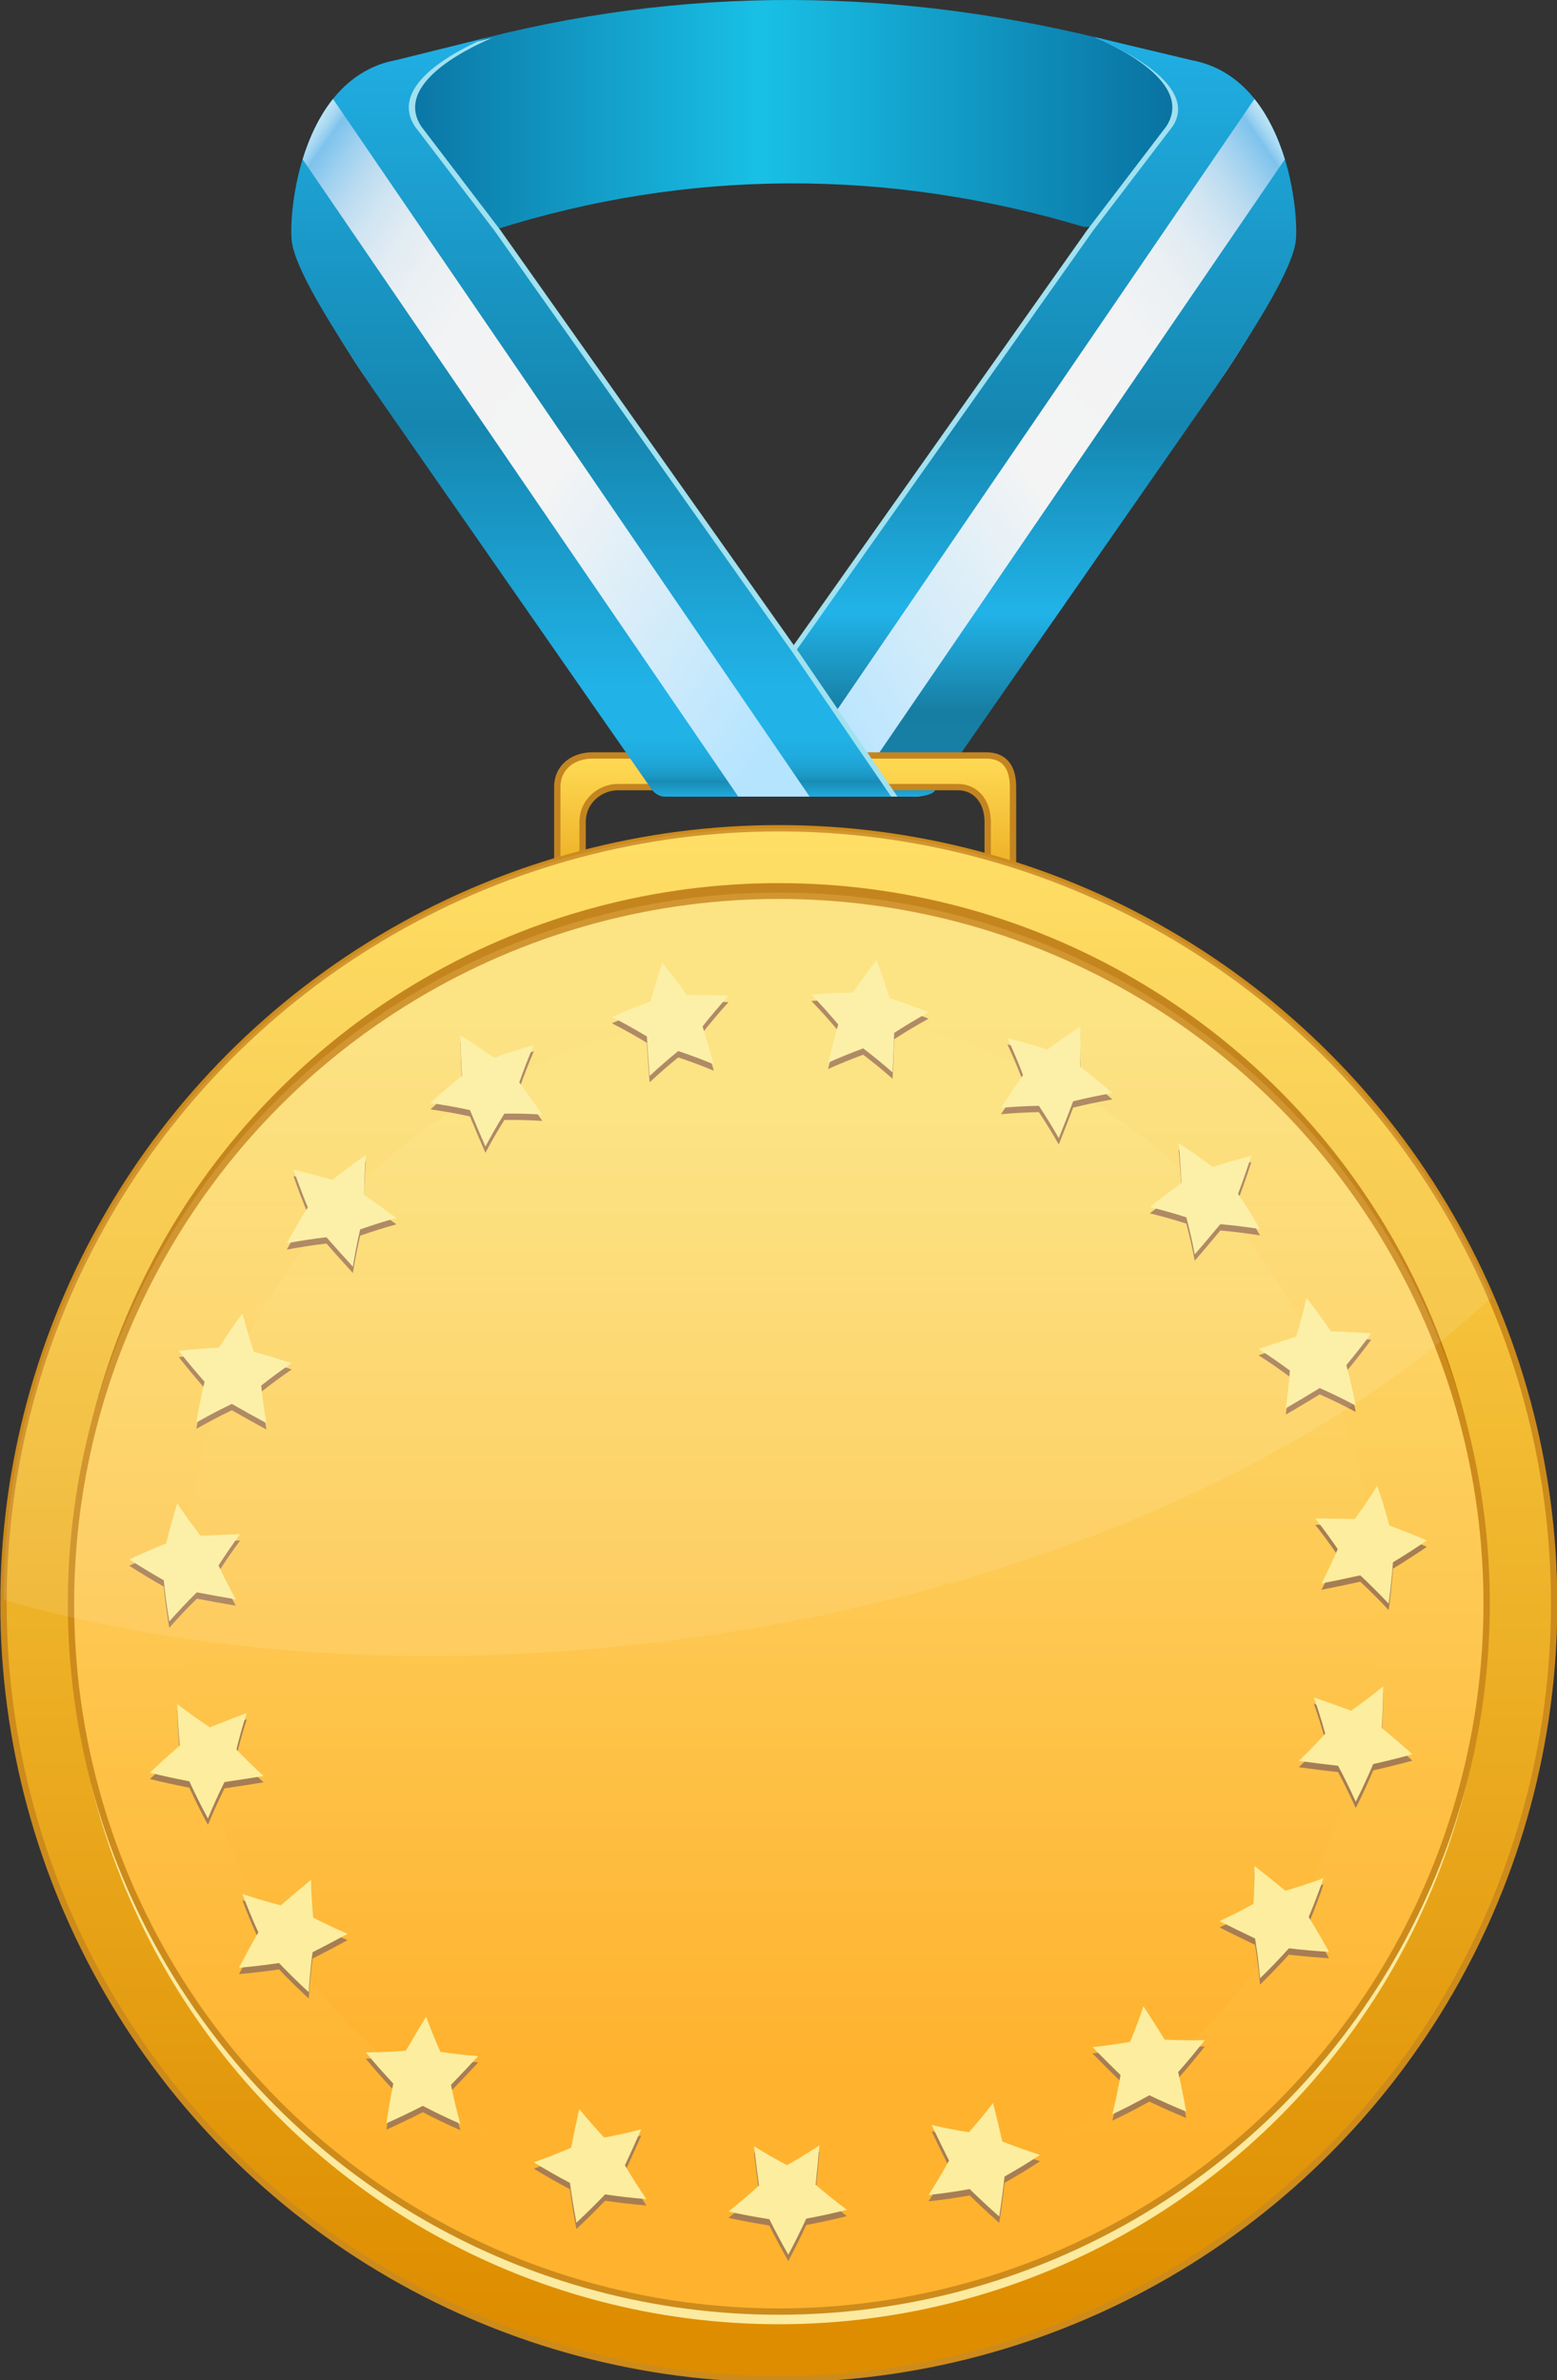 <?xml version="1.0" encoding="utf-8"?>
<!-- Generator: Adobe Illustrator 15.1.0, SVG Export Plug-In  -->
<!DOCTYPE svg PUBLIC "-//W3C//DTD SVG 1.1//EN" "http://www.w3.org/Graphics/SVG/1.1/DTD/svg11.dtd">
<svg version="1.1"
	 xmlns="http://www.w3.org/2000/svg" xmlns:xlink="http://www.w3.org/1999/xlink" xmlns:a="http://ns.adobe.com/AdobeSVGViewerExtensions/3.0/"
	 x="0px" y="0px" width="246px" height="376px" viewBox="-0.051 0 246 376"
	 overflow="visible" enable-background="new -0.051 0 246 376" xml:space="preserve">
<rect x="-0.051" y="0" width="246" height="376" fill="#333333" stroke="none"/>
<defs>
</defs>
<linearGradient id="center_11_" gradientUnits="userSpaceOnUse" x1="45.967" y1="18.173" x2="204.74" y2="18.173">
	<stop  offset="0" style="stop-color:#065D8F"/>
	<stop  offset="0.467" style="stop-color:#19C0E6"/>
	<stop  offset="0.989" style="stop-color:#055D8F"/>
</linearGradient>
<path id="center_10_" fill="url(#center_11_)" d="M201.969,22.376c-3.137-7.641-7.312-10.969-12.197-12.497l-12.896-3.034
	c-34.492-8.902-68.984-9.347-103.478,0L61.531,9.722c-3.698,0.707-9.441,4.504-12.578,12.146c-1.287,3.135-2.625,7.102-2.986,14.227
	L78,36.345c30.509-9.725,62.305-9.774,93.189-0.5h33.551C204.123,28.377,203.256,25.511,201.969,22.376z"/>
<path id="right_40_" fill="#A1E1F0" d="M124.578,103.013l47.137-66.668l12.5-16.375c3.596-5.496-3.508-10.69-11.236-14.065
	l14.146,3.592c15.215,2.724,17.133,24.474,16.527,28.724c-0.6,4.23-3.15,10.23-10.15,20.746l-47.172,66.426
	c-0.178,0.251-1.016,0.453-1.871,0.453h-4.27h-31.223L124.578,103.013z"/>
<linearGradient id="right_41_" gradientUnits="userSpaceOnUse" x1="-3814.399" y1="126.519" x2="-3814.399" y2="1.071" gradientTransform="matrix(-1 0 0 1 -3657.042 0)">
	<stop  offset="0" style="stop-color:#20B3E8"/>
	<stop  offset="0.024" style="stop-color:#198CB5"/>
	<stop  offset="0.037" style="stop-color:#1885AC"/>
	<stop  offset="0.057" style="stop-color:#177FA5"/>
	<stop  offset="0.115" style="stop-color:#177EA3"/>
	<stop  offset="0.236" style="stop-color:#21B3E8"/>
	<stop  offset="0.473" style="stop-color:#1586B0"/>
	<stop  offset="1" style="stop-color:#21B2E8"/>
</linearGradient>
<path id="right_39_" fill="url(#right_41_)" d="M125.578,103.013l47.137-66.668l12.5-16.375c3.596-5.496-4.654-10.754-12.383-14.129
	l15.293,3.655c15.215,2.724,17.133,24.474,16.527,28.724c-0.6,4.23-5.561,12.359-12.562,22.875l-44.473,63.875
	c-0.336,0.484-1.739,0.875-3.133,0.875h-3.295h-31.223L125.578,103.013z"/>
<linearGradient id="SVGID_1_" gradientUnits="userSpaceOnUse" x1="-3882.193" y1="29.56" x2="-3776.203" y2="103.522" gradientTransform="matrix(-1 0 0 1 -3657.042 0)">
	<stop  offset="0" style="stop-color:#E4F8FA"/>
	<stop  offset="0.06" style="stop-color:#E2F7FA"/>
	<stop  offset="0.081" style="stop-color:#DBF3F9"/>
	<stop  offset="0.097" style="stop-color:#D0EDF7"/>
	<stop  offset="0.109" style="stop-color:#BFE5F5"/>
	<stop  offset="0.12" style="stop-color:#A9D9F2"/>
	<stop  offset="0.129" style="stop-color:#8ECBEF"/>
	<stop  offset="0.133" style="stop-color:#7EC3ED"/>
	<stop  offset="0.134" style="stop-color:#7FC3ED"/>
	<stop  offset="0.162" style="stop-color:#9ED0EF"/>
	<stop  offset="0.193" style="stop-color:#B9DBF0"/>
	<stop  offset="0.228" style="stop-color:#CFE4F2"/>
	<stop  offset="0.27" style="stop-color:#E0EBF3"/>
	<stop  offset="0.321" style="stop-color:#EBF0F3"/>
	<stop  offset="0.394" style="stop-color:#F2F3F4"/>
	<stop  offset="0.594" style="stop-color:#F4F4F4"/>
	<stop  offset="1" style="stop-color:#B5E4FF"/>
</linearGradient>
<path fill="url(#SVGID_1_)" d="M198.949,16.697c0.02,0.027,0.037,0.056,0.057,0.083c0.234,0.336,0.463,0.679,0.68,1.027
	c0.027,0.044,0.053,0.09,0.08,0.133c0.205,0.336,0.404,0.674,0.596,1.018c0.029,0.055,0.059,0.109,0.088,0.164
	c0.184,0.338,0.361,0.681,0.531,1.027c0.027,0.055,0.053,0.109,0.08,0.164c0.17,0.35,0.332,0.702,0.488,1.057
	c0.021,0.051,0.043,0.1,0.064,0.15c0.156,0.364,0.307,0.73,0.451,1.098c0.014,0.04,0.029,0.079,0.045,0.118
	c0.146,0.384,0.287,0.769,0.42,1.153c0.008,0.021,0.016,0.045,0.023,0.066c0.141,0.407,0.271,0.814,0.396,1.221l-68.824,100.668
	h-11.273l75.301-110.21C198.43,15.979,198.695,16.335,198.949,16.697z"/>
<linearGradient id="SVGID_2_" gradientUnits="userSpaceOnUse" x1="124" y1="119.691" x2="124" y2="152.442">
	<stop  offset="0" style="stop-color:#FFDA54"/>
	<stop  offset="0.989" style="stop-color:#DE8D00"/>
</linearGradient>
<path fill="url(#SVGID_2_)" stroke="#C48520" stroke-miterlimit="10" d="M93.512,119.345c-2.812,0-5.512,1.701-5.512,5v23
	c0,3.301,0.877,6,2,6c1.121,0,2-2.699,2-6v-17.5c0-3.299,2.779-5.5,5.592-5.5h53.67c2.813,0,4.738,2.201,4.738,5.5v17.5
	c0,3.301,1.43,6,2.426,6s1.574-2.699,1.574-6v-23c0-3.299-1.449-5-4.263-5H93.512z"/>
<path id="right_38_" fill="#A1E1F0" d="M126.137,103.013L79,36.345L66.5,19.97C62.904,14.474,69.951,9.36,77.68,5.985L63.59,9.496
	C48.375,12.22,46.458,33.97,47.062,38.22c0.601,4.23,3.15,10.23,10.151,20.746l47.034,66.234c0.254,0.355,1.393,0.645,2.543,0.645
	h3.734h31.223L126.137,103.013z"/>
<linearGradient id="right_42_" gradientUnits="userSpaceOnUse" x1="93.357" y1="126.517" x2="93.357" y2="1.22">
	<stop  offset="0" style="stop-color:#20B3E8"/>
	<stop  offset="0.024" style="stop-color:#198CB5"/>
	<stop  offset="0.031" style="stop-color:#1B97C3"/>
	<stop  offset="0.043" style="stop-color:#1EA3D4"/>
	<stop  offset="0.059" style="stop-color:#20ACDF"/>
	<stop  offset="0.08" style="stop-color:#21B2E6"/>
	<stop  offset="0.139" style="stop-color:#21B3E8"/>
	<stop  offset="0.473" style="stop-color:#1586B0"/>
	<stop  offset="1" style="stop-color:#21B2E8"/>
</linearGradient>
<path id="right_37_" fill="url(#right_42_)" d="M125.137,103.013L78,36.345L65.5,19.97C61.904,14.474,68.951,9.36,76.68,5.985
	L62.59,9.496C47.375,12.22,45.458,33.97,46.062,38.22c0.601,4.23,5.561,12.359,12.562,22.875l44.32,63.656
	c0.42,0.604,1.289,1.094,1.941,1.094h4.639h31.223L125.137,103.013z"/>
<linearGradient id="SVGID_3_" gradientUnits="userSpaceOnUse" x1="25.564" y1="29.56" x2="131.554" y2="103.522">
	<stop  offset="0" style="stop-color:#E4F8FA"/>
	<stop  offset="0.06" style="stop-color:#E2F7FA"/>
	<stop  offset="0.081" style="stop-color:#DBF3F9"/>
	<stop  offset="0.097" style="stop-color:#D0EDF7"/>
	<stop  offset="0.109" style="stop-color:#BFE5F5"/>
	<stop  offset="0.12" style="stop-color:#A9D9F2"/>
	<stop  offset="0.129" style="stop-color:#8ECBEF"/>
	<stop  offset="0.133" style="stop-color:#7EC3ED"/>
	<stop  offset="0.134" style="stop-color:#7FC3ED"/>
	<stop  offset="0.162" style="stop-color:#9ED0EF"/>
	<stop  offset="0.193" style="stop-color:#B9DBF0"/>
	<stop  offset="0.228" style="stop-color:#CFE4F2"/>
	<stop  offset="0.27" style="stop-color:#E0EBF3"/>
	<stop  offset="0.321" style="stop-color:#EBF0F3"/>
	<stop  offset="0.394" style="stop-color:#F2F3F4"/>
	<stop  offset="0.594" style="stop-color:#F4F4F4"/>
	<stop  offset="1" style="stop-color:#B5E4FF"/>
</linearGradient>
<path fill="url(#SVGID_3_)" d="M51.766,16.697c-0.02,0.027-0.037,0.056-0.057,0.083c-0.234,0.336-0.462,0.679-0.68,1.027
	c-0.027,0.044-0.053,0.09-0.08,0.133c-0.205,0.336-0.404,0.674-0.595,1.018c-0.03,0.055-0.059,0.109-0.088,0.164
	c-0.185,0.338-0.362,0.681-0.532,1.027c-0.027,0.055-0.053,0.109-0.08,0.164c-0.17,0.35-0.332,0.702-0.487,1.057
	c-0.022,0.051-0.043,0.1-0.064,0.15c-0.157,0.364-0.308,0.73-0.451,1.098c-0.015,0.04-0.03,0.079-0.046,0.118
	c-0.146,0.384-0.287,0.769-0.42,1.153c-0.008,0.021-0.016,0.045-0.023,0.066c-0.141,0.407-0.271,0.814-0.396,1.221l68.824,100.668
	h11.273L52.562,15.635C52.285,15.979,52.021,16.335,51.766,16.697z"/>
<linearGradient id="stroke_4_" gradientUnits="userSpaceOnUse" x1="123" y1="133.345" x2="123" y2="369.345">
	<stop  offset="0" style="stop-color:#FFDA54"/>
	<stop  offset="0.989" style="stop-color:#DE8D00"/>
</linearGradient>
<circle id="stroke_1_" fill="url(#stroke_4_)" stroke="#CD8B1B" stroke-miterlimit="10" cx="123" cy="253.345" r="122.5"/>
<circle id="highlight_3_" fill="#FCEA9F" cx="122.999" cy="255.345" r="111.833"/>
<circle id="shadow_1_" fill="#BF7806" cx="122.999" cy="251.345" r="111.833"/>
<linearGradient id="inner_circle_4_" gradientUnits="userSpaceOnUse" x1="122.999" y1="160.844" x2="122.999" y2="341.052">
	<stop  offset="0" style="stop-color:#FCE077"/>
	<stop  offset="0.989" style="stop-color:#FFB22E"/>
</linearGradient>
<circle id="inner_circle_1_" fill="url(#inner_circle_4_)" stroke="#CD8B1B" stroke-miterlimit="10" cx="122.999" cy="253.345" r="111.833"/>
<linearGradient id="SVGID_4_" gradientUnits="userSpaceOnUse" x1="122.999" y1="176.318" x2="122.999" y2="328.327">
	<stop  offset="0" style="stop-color:#FCE077"/>
	<stop  offset="0.989" style="stop-color:#FFB22E"/>
</linearGradient>
<circle fill="url(#SVGID_4_)" cx="122.999" cy="254.345" r="94.333"/>
<path fill="#A77D54" d="M223.092,278.138c-2.057,0.572-4.123,1.084-6.18,1.54c-0.859,2.025-1.775,4.015-2.764,5.958
	c-0.871-1.95-1.801-3.846-2.785-5.683c-2.076-0.233-4.141-0.489-6.207-0.771c1.428-1.363,2.818-2.8,4.174-4.305
	c-0.535-1.953-1.135-3.861-1.799-5.723c1.973,0.677,3.934,1.375,5.893,2.098c1.705-1.201,3.387-2.477,5.039-3.829
	c0.012,2.181-0.062,4.368-0.203,6.564C219.895,275.318,221.51,276.702,223.092,278.138z"/>
<path fill="#A77D54" d="M209.928,309.353c-2.129-0.13-4.248-0.319-6.342-0.561c-1.473,1.635-2.988,3.215-4.555,4.731
	c-0.188-2.127-0.449-4.222-0.781-6.28c-1.883-0.895-3.758-1.813-5.617-2.75c1.793-0.827,3.582-1.73,5.352-2.713
	c0.133-2.021,0.189-4.021,0.17-5.996c1.643,1.283,3.27,2.584,4.883,3.906c2.004-0.578,4.01-1.235,6.014-1.973
	c-0.701,2.063-1.484,4.108-2.336,6.138C207.826,305.646,208.902,307.482,209.928,309.353z"/>
<path fill="#A77D54" d="M187.359,334.586c-1.977-0.816-3.914-1.673-5.82-2.582c-1.918,1.075-3.869,2.075-5.838,3.007
	c0.508-2.074,0.938-4.141,1.289-6.195c-1.496-1.46-2.969-2.93-4.428-4.419c1.965-0.202,3.947-0.483,5.943-0.837
	c0.777-1.871,1.477-3.749,2.102-5.622c1.135,1.743,2.256,3.503,3.357,5.277c2.082,0.101,4.193,0.129,6.328,0.08
	c-1.338,1.72-2.734,3.408-4.197,5.05C186.57,330.401,186.99,332.48,187.359,334.586z"/>
<path fill="#A77D54" d="M157.822,351.157c-1.604-1.408-3.16-2.859-4.666-4.334c-2.166,0.387-4.333,0.707-6.501,0.939
	c1.158-1.795,2.237-3.608,3.238-5.438c-0.937-1.864-1.852-3.734-2.745-5.619c1.923,0.451,3.886,0.832,5.887,1.145
	c1.344-1.514,2.613-3.061,3.809-4.633c0.512,2.021,0.999,4.049,1.464,6.081c1.937,0.772,3.924,1.483,5.96,2.129
	c-1.82,1.2-3.693,2.335-5.609,3.417C158.437,346.94,158.16,349.05,157.822,351.157z"/>
<path fill="#A77D54" d="M124.498,357.194c-1.057-1.857-2.057-3.729-3.002-5.615c-2.173-0.336-4.325-0.736-6.451-1.214
	c1.675-1.325,3.283-2.692,4.822-4.099c-0.283-2.064-0.543-4.136-0.779-6.205c1.676,1.046,3.414,2.049,5.207,2.992
	c1.767-0.998,3.474-2.046,5.119-3.141c-0.178,2.074-0.377,4.152-0.601,6.227c1.579,1.361,3.227,2.682,4.939,3.956
	c-2.112,0.536-4.252,1.006-6.415,1.399C126.447,353.409,125.5,355.306,124.498,357.194z"/>
<path fill="#A77D54" d="M91.018,352.134c-0.398-2.102-0.74-4.193-1.021-6.287c-1.949-1.02-3.85-2.109-5.707-3.25
	c2.016-0.705,3.982-1.474,5.895-2.303c0.406-2.049,0.834-4.088,1.284-6.121c1.241,1.535,2.557,3.041,3.943,4.519
	c1.99-0.37,3.943-0.813,5.851-1.317c-0.836,1.904-1.697,3.81-2.578,5.697c1.053,1.799,2.186,3.58,3.396,5.34
	c-2.174-0.172-4.35-0.422-6.525-0.748C94.092,349.185,92.58,350.675,91.018,352.134z"/>
<path fill="#A77D54" d="M61.006,336.431c0.305-2.112,0.67-4.209,1.082-6.275c-1.508-1.602-2.958-3.242-4.341-4.928
	c2.136-0.013,4.245-0.102,6.323-0.264c1.048-1.803,2.115-3.594,3.203-5.371c0.676,1.857,1.431,3.711,2.264,5.558
	c2.003,0.3,3.994,0.52,5.964,0.664c-1.414,1.53-2.847,3.047-4.297,4.546c0.411,2.043,0.899,4.098,1.469,6.155
	c-1.998-0.872-3.972-1.819-5.923-2.835C64.873,334.64,62.955,335.562,61.006,336.431z"/>
<path fill="#A77D54" d="M37.713,311.865c0.978-1.903,1.99-3.765,3.054-5.591c-0.913-2-1.748-4.026-2.517-6.065
	c2.025,0.679,4.05,1.277,6.068,1.796c1.578-1.369,3.168-2.719,4.77-4.047c0.041,1.973,0.154,3.971,0.344,5.99
	c1.802,0.928,3.613,1.779,5.43,2.555c-1.831,0.99-3.676,1.961-5.535,2.913c-0.271,2.067-0.473,4.169-0.6,6.3
	c-1.605-1.473-3.173-3.004-4.688-4.598C41.949,311.423,39.844,311.669,37.713,311.865z"/>
<path fill="#A77D54" d="M23.643,281.05c1.543-1.482,3.107-2.91,4.709-4.29c-0.213-2.188-0.337-4.378-0.398-6.556
	c1.692,1.303,3.411,2.53,5.15,3.68c1.938-0.779,3.88-1.535,5.828-2.269c-0.606,1.878-1.15,3.803-1.63,5.771
	c1.396,1.466,2.836,2.858,4.3,4.181c-2.053,0.34-4.119,0.659-6.182,0.953c-0.931,1.865-1.805,3.787-2.617,5.762
	c-1.042-1.914-2.022-3.874-2.938-5.875C27.791,282.014,25.717,281.561,23.643,281.05z"/>
<path fill="#A77D54" d="M20.375,247.354c1.936-0.902,3.883-1.748,5.84-2.536c0.506-2.14,1.095-4.251,1.738-6.333
	c1.182,1.779,2.413,3.495,3.688,5.145c2.086-0.113,4.167-0.202,6.249-0.268c-1.181,1.583-2.316,3.23-3.406,4.941
	c0.848,1.84,1.756,3.625,2.715,5.355c-2.057-0.345-4.107-0.713-6.156-1.104c-1.485,1.463-2.936,2.997-4.348,4.6
	c-0.365-2.148-0.65-4.318-0.873-6.506C23.991,249.606,22.171,248.508,20.375,247.354z"/>
<path fill="#A77D54" d="M28.188,214.394c2.128-0.222,4.241-0.388,6.351-0.494c1.179-1.857,2.421-3.662,3.711-5.418
	c0.536,2.067,1.139,4.091,1.807,6.065c2.006,0.574,4.006,1.171,5.993,1.788c-1.631,1.111-3.245,2.295-4.831,3.555
	c0.205,2.016,0.482,3.998,0.825,5.94c-1.829-0.992-3.65-2.007-5.464-3.044c-1.879,0.9-3.75,1.881-5.604,2.94
	c0.357-2.149,0.781-4.3,1.291-6.44C30.87,217.702,29.516,216.072,28.188,214.394z"/>
<path fill="#A77D54" d="M46.316,185.79c2.079,0.479,4.139,1.013,6.164,1.594c1.72-1.371,3.474-2.682,5.267-3.922
	c-0.162,2.13-0.247,4.239-0.257,6.324c1.713,1.193,3.408,2.402,5.092,3.633c-1.908,0.521-3.815,1.123-5.727,1.8
	c-0.463,1.972-0.844,3.938-1.152,5.89c-1.406-1.533-2.803-3.089-4.176-4.656c-2.07,0.24-4.158,0.559-6.256,0.957
	c1.033-1.918,2.139-3.81,3.312-5.67C47.781,189.79,47.023,187.804,46.316,185.79z"/>
<path fill="#A77D54" d="M72.716,164.595c1.815,1.129,3.588,2.295,5.319,3.504c2.069-0.744,4.156-1.41,6.254-2.006
	c-0.845,1.963-1.609,3.931-2.293,5.899c1.233,1.683,2.447,3.382,3.639,5.087c-1.969-0.121-3.971-0.178-5.996-0.152
	c-1.074,1.719-2.073,3.451-2.994,5.199c-0.836-1.908-1.65-3.824-2.446-5.756c-2.038-0.441-4.115-0.814-6.229-1.117
	c1.6-1.479,3.255-2.914,4.969-4.293C72.806,168.852,72.734,166.733,72.716,164.595z"/>
<path fill="#A77D54" d="M104.597,153.128c1.347,1.659,2.642,3.342,3.883,5.049c2.199-0.024,4.39,0.023,6.565,0.148
	c-1.438,1.579-2.803,3.189-4.093,4.827c0.615,1.991,1.208,3.995,1.778,5.997c-1.822-0.76-3.697-1.467-5.619-2.104
	c-1.576,1.273-3.085,2.587-4.525,3.937c-0.168-2.074-0.312-4.154-0.434-6.24c-1.781-1.082-3.625-2.113-5.525-3.088
	c1.996-0.873,4.029-1.693,6.1-2.436C103.291,157.181,103.915,155.155,104.597,153.128z"/>
<path fill="#A77D54" d="M138.44,152.638c0.741,2.005,1.423,4.016,2.048,6.031c2.09,0.686,4.148,1.438,6.167,2.258
	c-1.871,1.03-3.683,2.115-5.431,3.249c-0.061,2.083-0.145,4.171-0.252,6.249c-1.479-1.306-3.025-2.58-4.639-3.803
	c-1.902,0.697-3.756,1.453-5.557,2.266c0.512-2.018,1.046-4.033,1.604-6.046c-1.337-1.6-2.748-3.169-4.23-4.706
	c2.17-0.184,4.358-0.303,6.557-0.338C135.898,156.054,137.143,154.337,138.44,152.638z"/>
<path fill="#A77D54" d="M170.645,163.163c0.045,2.137,0.033,4.26-0.035,6.369c1.752,1.33,3.449,2.714,5.092,4.147
	c-2.105,0.363-4.172,0.797-6.195,1.298c-0.736,1.949-1.498,3.896-2.277,5.825c-0.973-1.718-2.018-3.428-3.144-5.11
	c-2.026,0.039-4.022,0.145-5.989,0.329c1.143-1.745,2.304-3.47,3.488-5.191c-0.742-1.948-1.562-3.894-2.465-5.829
	c2.114,0.531,4.219,1.139,6.311,1.82C167.124,165.563,168.863,164.343,170.645,163.163z"/>
<path fill="#A77D54" d="M197.65,183.583c-0.648,2.035-1.348,4.04-2.094,6.014c1.227,1.824,2.387,3.682,3.475,5.57
	c-2.107-0.336-4.203-0.594-6.279-0.775c-1.332,1.61-2.674,3.199-4.041,4.775c-0.361-1.943-0.805-3.893-1.322-5.854
	c-1.926-0.625-3.857-1.164-5.775-1.633c1.643-1.275,3.309-2.539,4.982-3.779c-0.068-2.084-0.215-4.19-0.438-6.314
	c1.824,1.189,3.619,2.445,5.377,3.769C193.545,184.714,195.584,184.122,197.65,183.583z"/>
<path fill="#A77D54" d="M216.602,211.645c-1.271,1.715-2.586,3.386-3.932,5.01c0.568,2.126,1.062,4.26,1.479,6.399
	c-1.885-1.004-3.783-1.93-5.689-2.773c-1.777,1.088-3.57,2.156-5.371,3.203c0.287-1.953,0.508-3.943,0.65-5.963
	c-1.623-1.211-3.266-2.352-4.934-3.412c1.975-0.677,3.949-1.329,5.939-1.963c0.609-1.993,1.152-4.033,1.627-6.115
	c1.346,1.715,2.635,3.486,3.869,5.307C212.35,211.382,214.473,211.483,216.602,211.645z"/>
<path fill="#A77D54" d="M225.381,244.364c-1.762,1.205-3.551,2.356-5.352,3.452c-0.154,2.193-0.389,4.371-0.684,6.528
	c-1.457-1.561-2.951-3.053-4.479-4.473c-2.039,0.449-4.076,0.877-6.121,1.28c0.908-1.757,1.76-3.567,2.557-5.431
	c-1.135-1.678-2.32-3.291-3.549-4.838c2.086,0.004,4.168,0.033,6.254,0.084c1.227-1.686,2.408-3.436,3.537-5.248
	c0.713,2.06,1.348,4.156,1.924,6.279C221.445,242.729,223.42,243.519,225.381,244.364z"/>
<path fill="#FCEE9E" d="M223.092,277.138c-2.057,0.572-4.123,1.084-6.18,1.54c-0.859,2.025-1.775,4.015-2.764,5.958
	c-0.871-1.95-1.801-3.846-2.785-5.683c-2.076-0.233-4.141-0.489-6.207-0.771c1.428-1.363,2.818-2.8,4.174-4.305
	c-0.535-1.953-1.135-3.861-1.799-5.723c1.973,0.677,3.934,1.375,5.893,2.098c1.705-1.201,3.387-2.477,5.039-3.829
	c0.012,2.181-0.062,4.368-0.203,6.564C219.895,274.318,221.51,275.702,223.092,277.138z"/>
<path fill="#FCEE9E" d="M209.928,308.353c-2.129-0.13-4.248-0.319-6.342-0.561c-1.473,1.635-2.988,3.215-4.555,4.731
	c-0.188-2.127-0.449-4.222-0.781-6.28c-1.883-0.895-3.758-1.813-5.617-2.75c1.793-0.827,3.582-1.73,5.352-2.713
	c0.133-2.021,0.189-4.021,0.17-5.996c1.643,1.283,3.27,2.584,4.883,3.906c2.004-0.578,4.01-1.235,6.014-1.973
	c-0.701,2.063-1.484,4.108-2.336,6.138C207.826,304.646,208.902,306.482,209.928,308.353z"/>
<path fill="#FCEE9E" d="M187.359,333.586c-1.977-0.816-3.914-1.673-5.82-2.582c-1.918,1.075-3.869,2.075-5.838,3.007
	c0.508-2.074,0.938-4.141,1.289-6.195c-1.496-1.46-2.969-2.93-4.428-4.419c1.965-0.202,3.947-0.483,5.943-0.837
	c0.777-1.871,1.477-3.749,2.102-5.622c1.135,1.743,2.256,3.503,3.357,5.277c2.082,0.101,4.193,0.129,6.328,0.08
	c-1.338,1.72-2.734,3.408-4.197,5.05C186.57,329.401,186.99,331.48,187.359,333.586z"/>
<path fill="#FCEE9E" d="M157.822,350.157c-1.604-1.408-3.16-2.859-4.666-4.334c-2.166,0.387-4.333,0.707-6.501,0.939
	c1.158-1.795,2.237-3.608,3.238-5.438c-0.937-1.864-1.852-3.734-2.745-5.619c1.923,0.451,3.886,0.832,5.887,1.145
	c1.344-1.514,2.613-3.061,3.809-4.633c0.512,2.021,0.999,4.049,1.464,6.081c1.937,0.772,3.924,1.483,5.96,2.129
	c-1.82,1.2-3.693,2.335-5.609,3.417C158.437,345.94,158.16,348.05,157.822,350.157z"/>
<path fill="#FCEE9E" d="M124.498,356.194c-1.057-1.857-2.057-3.729-3.002-5.615c-2.173-0.336-4.325-0.736-6.451-1.214
	c1.675-1.325,3.283-2.692,4.822-4.099c-0.283-2.064-0.543-4.136-0.779-6.205c1.676,1.046,3.414,2.049,5.207,2.992
	c1.767-0.998,3.474-2.046,5.119-3.141c-0.178,2.074-0.377,4.152-0.601,6.227c1.579,1.361,3.227,2.682,4.939,3.956
	c-2.112,0.536-4.252,1.006-6.415,1.399C126.447,352.409,125.5,354.306,124.498,356.194z"/>
<path fill="#FCEE9E" d="M91.018,351.134c-0.398-2.102-0.74-4.193-1.021-6.287c-1.949-1.02-3.85-2.109-5.707-3.25
	c2.016-0.705,3.982-1.474,5.895-2.303c0.406-2.049,0.834-4.088,1.284-6.121c1.241,1.535,2.557,3.041,3.943,4.519
	c1.99-0.37,3.943-0.813,5.851-1.317c-0.836,1.904-1.697,3.81-2.578,5.697c1.053,1.799,2.186,3.58,3.396,5.34
	c-2.174-0.172-4.35-0.422-6.525-0.748C94.092,348.185,92.58,349.675,91.018,351.134z"/>
<path fill="#FCEE9E" d="M61.006,335.431c0.305-2.112,0.67-4.209,1.082-6.275c-1.508-1.602-2.958-3.242-4.341-4.928
	c2.136-0.013,4.245-0.102,6.323-0.264c1.048-1.803,2.115-3.594,3.203-5.371c0.676,1.857,1.431,3.711,2.264,5.558
	c2.003,0.3,3.994,0.52,5.964,0.664c-1.414,1.53-2.847,3.047-4.297,4.546c0.411,2.043,0.899,4.098,1.469,6.155
	c-1.998-0.872-3.972-1.819-5.923-2.835C64.873,333.64,62.955,334.562,61.006,335.431z"/>
<path fill="#FCEE9E" d="M37.713,310.865c0.978-1.903,1.99-3.765,3.054-5.591c-0.913-2-1.748-4.026-2.517-6.065
	c2.025,0.679,4.05,1.277,6.068,1.796c1.578-1.369,3.168-2.719,4.77-4.047c0.041,1.973,0.154,3.971,0.344,5.99
	c1.802,0.928,3.613,1.779,5.43,2.555c-1.831,0.99-3.676,1.961-5.535,2.913c-0.271,2.067-0.473,4.169-0.6,6.3
	c-1.605-1.473-3.173-3.004-4.688-4.598C41.949,310.423,39.844,310.669,37.713,310.865z"/>
<path fill="#FCEE9E" d="M23.643,280.05c1.543-1.482,3.107-2.91,4.709-4.29c-0.213-2.188-0.337-4.378-0.398-6.556
	c1.692,1.303,3.411,2.53,5.15,3.68c1.938-0.779,3.88-1.535,5.828-2.269c-0.606,1.878-1.15,3.803-1.63,5.771
	c1.396,1.466,2.836,2.858,4.3,4.181c-2.053,0.34-4.119,0.659-6.182,0.953c-0.931,1.865-1.805,3.787-2.617,5.762
	c-1.042-1.914-2.022-3.874-2.938-5.875C27.791,281.014,25.717,280.561,23.643,280.05z"/>
<path fill="#FCEE9E" d="M20.375,246.354c1.936-0.902,3.883-1.748,5.84-2.536c0.506-2.14,1.095-4.251,1.738-6.333
	c1.182,1.779,2.413,3.495,3.688,5.145c2.086-0.113,4.167-0.202,6.249-0.268c-1.181,1.583-2.316,3.23-3.406,4.941
	c0.848,1.84,1.756,3.625,2.715,5.355c-2.057-0.345-4.107-0.713-6.156-1.104c-1.485,1.463-2.936,2.997-4.348,4.6
	c-0.365-2.148-0.65-4.318-0.873-6.506C23.991,248.606,22.171,247.508,20.375,246.354z"/>
<path fill="#FCEE9E" d="M28.188,213.394c2.128-0.222,4.241-0.388,6.351-0.494c1.179-1.857,2.421-3.662,3.711-5.418
	c0.536,2.067,1.139,4.091,1.807,6.065c2.006,0.574,4.006,1.171,5.993,1.788c-1.631,1.111-3.245,2.295-4.831,3.555
	c0.205,2.016,0.482,3.998,0.825,5.94c-1.829-0.992-3.65-2.007-5.464-3.044c-1.879,0.9-3.75,1.881-5.604,2.94
	c0.357-2.149,0.781-4.3,1.291-6.44C30.87,216.702,29.516,215.072,28.188,213.394z"/>
<path fill="#FCEE9E" d="M46.316,184.79c2.079,0.479,4.139,1.013,6.164,1.594c1.72-1.371,3.474-2.682,5.267-3.922
	c-0.162,2.13-0.247,4.239-0.257,6.324c1.713,1.193,3.408,2.402,5.092,3.633c-1.908,0.521-3.815,1.123-5.727,1.8
	c-0.463,1.972-0.844,3.938-1.152,5.89c-1.406-1.533-2.803-3.089-4.176-4.656c-2.07,0.24-4.158,0.559-6.256,0.957
	c1.033-1.918,2.139-3.81,3.312-5.67C47.781,188.79,47.023,186.804,46.316,184.79z"/>
<path fill="#FCEE9E" d="M72.716,163.595c1.815,1.129,3.588,2.295,5.319,3.504c2.069-0.744,4.156-1.41,6.254-2.006
	c-0.845,1.963-1.609,3.931-2.293,5.899c1.233,1.683,2.447,3.382,3.639,5.087c-1.969-0.121-3.971-0.178-5.996-0.152
	c-1.074,1.719-2.073,3.451-2.994,5.199c-0.836-1.908-1.65-3.824-2.446-5.756c-2.038-0.441-4.115-0.814-6.229-1.117
	c1.6-1.479,3.255-2.914,4.969-4.293C72.806,167.852,72.734,165.733,72.716,163.595z"/>
<path fill="#FCEE9E" d="M104.597,152.128c1.347,1.659,2.642,3.342,3.883,5.049c2.199-0.024,4.39,0.023,6.565,0.148
	c-1.438,1.579-2.803,3.189-4.093,4.827c0.615,1.991,1.208,3.995,1.778,5.997c-1.822-0.76-3.697-1.467-5.619-2.104
	c-1.576,1.273-3.085,2.587-4.525,3.937c-0.168-2.074-0.312-4.154-0.434-6.24c-1.781-1.082-3.625-2.113-5.525-3.088
	c1.996-0.873,4.029-1.693,6.1-2.436C103.291,156.181,103.915,154.155,104.597,152.128z"/>
<path fill="#FCEE9E" d="M138.44,151.638c0.741,2.005,1.423,4.016,2.048,6.031c2.09,0.686,4.148,1.438,6.167,2.258
	c-1.871,1.03-3.683,2.115-5.431,3.249c-0.061,2.083-0.145,4.171-0.252,6.249c-1.479-1.306-3.025-2.58-4.639-3.803
	c-1.902,0.697-3.756,1.453-5.557,2.266c0.512-2.018,1.046-4.033,1.604-6.046c-1.337-1.6-2.748-3.169-4.23-4.706
	c2.17-0.184,4.358-0.303,6.557-0.338C135.898,155.054,137.143,153.337,138.44,151.638z"/>
<path fill="#FCEE9E" d="M170.645,162.163c0.045,2.137,0.033,4.26-0.035,6.369c1.752,1.33,3.449,2.714,5.092,4.147
	c-2.105,0.363-4.172,0.797-6.195,1.298c-0.736,1.949-1.498,3.896-2.277,5.825c-0.973-1.718-2.018-3.428-3.144-5.11
	c-2.026,0.039-4.022,0.145-5.989,0.329c1.143-1.745,2.304-3.47,3.488-5.191c-0.742-1.948-1.562-3.894-2.465-5.829
	c2.114,0.531,4.219,1.139,6.311,1.82C167.124,164.563,168.863,163.343,170.645,162.163z"/>
<path fill="#FCEE9E" d="M197.65,182.583c-0.648,2.035-1.348,4.04-2.094,6.014c1.227,1.824,2.387,3.682,3.475,5.57
	c-2.107-0.336-4.203-0.594-6.279-0.775c-1.332,1.61-2.674,3.199-4.041,4.775c-0.361-1.943-0.805-3.893-1.322-5.854
	c-1.926-0.625-3.857-1.164-5.775-1.633c1.643-1.275,3.309-2.539,4.982-3.779c-0.068-2.084-0.215-4.19-0.438-6.314
	c1.824,1.189,3.619,2.445,5.377,3.769C193.545,183.714,195.584,183.122,197.65,182.583z"/>
<path fill="#FCEE9E" d="M216.602,210.645c-1.271,1.715-2.586,3.386-3.932,5.01c0.568,2.126,1.062,4.26,1.479,6.399
	c-1.885-1.004-3.783-1.93-5.689-2.773c-1.777,1.088-3.57,2.156-5.371,3.203c0.287-1.953,0.508-3.943,0.65-5.963
	c-1.623-1.211-3.266-2.352-4.934-3.412c1.975-0.677,3.949-1.329,5.939-1.963c0.609-1.993,1.152-4.033,1.627-6.115
	c1.346,1.715,2.635,3.486,3.869,5.307C212.35,210.382,214.473,210.483,216.602,210.645z"/>
<path fill="#FCEE9E" d="M225.381,243.364c-1.762,1.205-3.551,2.356-5.352,3.452c-0.154,2.193-0.389,4.371-0.684,6.528
	c-1.457-1.561-2.951-3.053-4.479-4.473c-2.039,0.449-4.076,0.877-6.121,1.28c0.908-1.757,1.76-3.567,2.557-5.431
	c-1.135-1.678-2.32-3.291-3.549-4.838c2.086,0.004,4.168,0.033,6.254,0.084c1.227-1.686,2.408-3.436,3.537-5.248
	c0.713,2.06,1.348,4.156,1.924,6.279C221.445,241.729,223.42,242.519,225.381,243.364z"/>
<path id="highlight_2_" opacity="0.1" fill="#FEFFFF" d="M123,130.845c-67.449,0-122.158,54.512-122.492,121.883
	c30.312,8.736,67.328,11.451,106.471,6.301c54.191-7.129,100.551-27.758,128.598-54.045C216.818,161.38,173.479,130.845,123,130.845
	z"/>
</svg>
